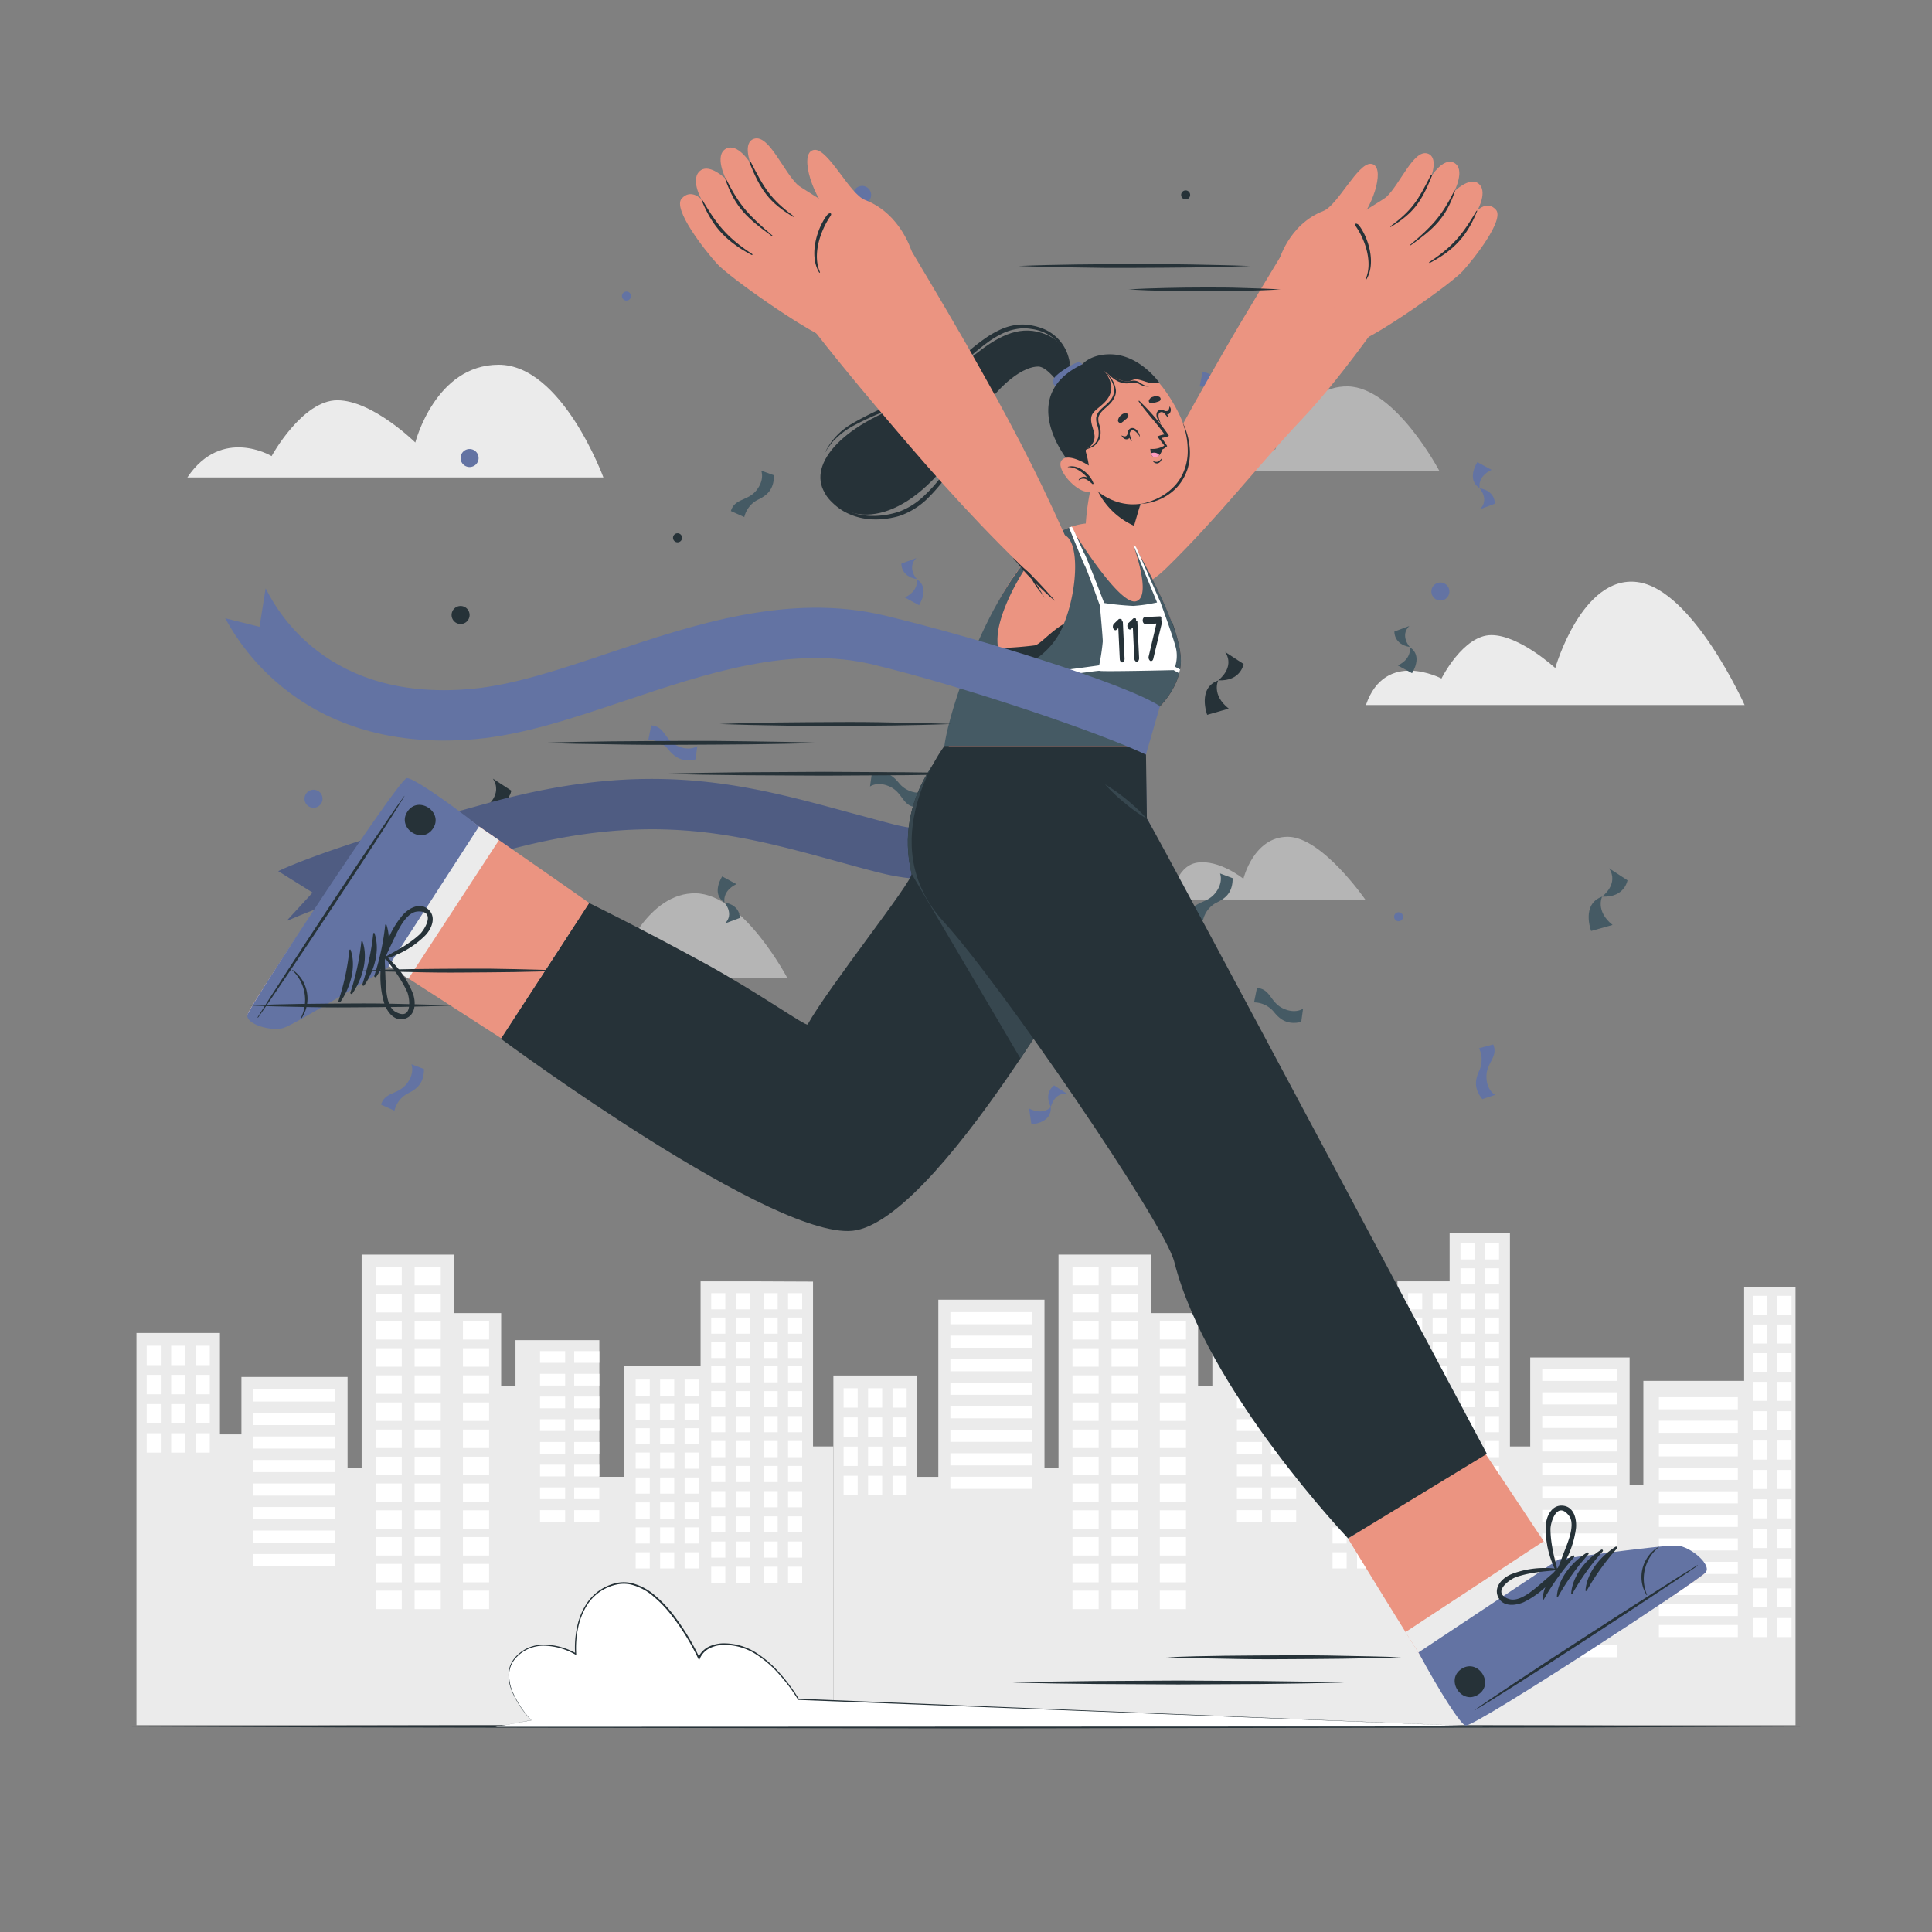 <svg xmlns="http://www.w3.org/2000/svg" viewBox="0 0 500 500"><rect x="0" y="0" width="500" height="500" fill="#808080" stroke="none"/><g id="freepik--background-complete--inject-61"><polygon points="464.68 333.14 464.68 446.47 215.68 446.47 215.68 355.98 237.28 355.98 237.28 382.21 242.84 382.21 242.84 336.36 270.31 336.36 270.31 379.88 273.94 379.88 273.94 324.69 297.81 324.69 297.81 339.83 310.06 339.83 310.06 358.69 313.76 358.69 313.76 346.83 335.47 346.83 335.47 382.2 341.81 382.2 341.81 353.45 361.66 353.45 361.66 331.61 375.16 331.61 375.16 319.17 390.77 319.17 390.77 374.34 396.02 374.34 396.02 351.31 421.74 351.31 421.74 384.27 425.3 384.27 425.3 357.37 451.38 357.37 451.38 333.14 464.68 333.14" style="fill:#ebebeb"></polygon><rect x="218.32" y="359.28" width="3.65" height="5.02" style="fill:#fff"></rect><rect x="224.66" y="359.28" width="3.65" height="5.02" style="fill:#fff"></rect><rect x="230.99" y="359.28" width="3.65" height="5.02" style="fill:#fff"></rect><rect x="218.32" y="366.82" width="3.65" height="5.02" style="fill:#fff"></rect><rect x="224.66" y="366.82" width="3.65" height="5.02" style="fill:#fff"></rect><rect x="230.99" y="366.82" width="3.65" height="5.02" style="fill:#fff"></rect><rect x="218.32" y="374.37" width="3.65" height="5.02" style="fill:#fff"></rect><rect x="224.66" y="374.37" width="3.65" height="5.02" style="fill:#fff"></rect><rect x="230.99" y="374.37" width="3.65" height="5.02" style="fill:#fff"></rect><rect x="218.32" y="381.92" width="3.65" height="5.02" style="fill:#fff"></rect><rect x="224.66" y="381.92" width="3.65" height="5.02" style="fill:#fff"></rect><rect x="230.99" y="381.92" width="3.65" height="5.02" style="fill:#fff"></rect><rect x="344.86" y="357.03" width="3.65" height="4.18" style="fill:#fff"></rect><rect x="351.2" y="357.03" width="3.65" height="4.18" style="fill:#fff"></rect><rect x="357.53" y="357.03" width="3.65" height="4.18" style="fill:#fff"></rect><rect x="344.86" y="363.33" width="3.65" height="4.18" style="fill:#fff"></rect><rect x="351.2" y="363.33" width="3.65" height="4.18" style="fill:#fff"></rect><rect x="357.53" y="363.33" width="3.65" height="4.18" style="fill:#fff"></rect><rect x="344.86" y="369.62" width="3.65" height="4.18" style="fill:#fff"></rect><rect x="351.2" y="369.62" width="3.65" height="4.18" style="fill:#fff"></rect><rect x="357.53" y="369.62" width="3.65" height="4.18" style="fill:#fff"></rect><rect x="344.86" y="375.92" width="3.65" height="4.18" style="fill:#fff"></rect><rect x="351.2" y="375.92" width="3.65" height="4.18" style="fill:#fff"></rect><rect x="357.53" y="375.92" width="3.65" height="4.18" style="fill:#fff"></rect><rect x="344.86" y="382.37" width="3.65" height="4.18" style="fill:#fff"></rect><rect x="351.2" y="382.37" width="3.65" height="4.18" style="fill:#fff"></rect><rect x="357.53" y="382.37" width="3.65" height="4.18" style="fill:#fff"></rect><rect x="344.86" y="388.82" width="3.65" height="4.18" style="fill:#fff"></rect><rect x="351.2" y="388.82" width="3.65" height="4.18" style="fill:#fff"></rect><rect x="357.53" y="388.82" width="3.65" height="4.18" style="fill:#fff"></rect><rect x="344.86" y="395.28" width="3.65" height="4.18" style="fill:#fff"></rect><rect x="351.2" y="395.28" width="3.65" height="4.18" style="fill:#fff"></rect><rect x="357.53" y="395.28" width="3.65" height="4.18" style="fill:#fff"></rect><rect x="344.86" y="401.73" width="3.65" height="4.18" style="fill:#fff"></rect><rect x="351.2" y="401.73" width="3.65" height="4.18" style="fill:#fff"></rect><rect x="357.53" y="401.73" width="3.65" height="4.18" style="fill:#fff"></rect><rect x="245.96" y="339.58" width="21.04" height="3.14" style="fill:#fff"></rect><rect x="245.96" y="345.66" width="21.04" height="3.14" style="fill:#fff"></rect><rect x="245.96" y="351.75" width="21.04" height="3.14" style="fill:#fff"></rect><rect x="245.96" y="357.84" width="21.04" height="3.14" style="fill:#fff"></rect><rect x="245.96" y="363.92" width="21.04" height="3.14" style="fill:#fff"></rect><rect x="245.96" y="370.01" width="21.04" height="3.14" style="fill:#fff"></rect><rect x="245.96" y="376.1" width="21.04" height="3.14" style="fill:#fff"></rect><rect x="245.96" y="382.18" width="21.04" height="3.14" style="fill:#fff"></rect><rect x="399.13" y="354.24" width="19.34" height="3.14" style="fill:#fff"></rect><rect x="399.13" y="360.33" width="19.34" height="3.14" style="fill:#fff"></rect><rect x="399.13" y="366.41" width="19.34" height="3.14" style="fill:#fff"></rect><rect x="399.13" y="372.5" width="19.34" height="3.14" style="fill:#fff"></rect><rect x="399.13" y="378.59" width="19.34" height="3.14" style="fill:#fff"></rect><rect x="399.13" y="384.67" width="19.34" height="3.14" style="fill:#fff"></rect><rect x="399.13" y="390.76" width="19.34" height="3.14" style="fill:#fff"></rect><rect x="399.13" y="396.85" width="19.34" height="3.14" style="fill:#fff"></rect><rect x="399.13" y="402.63" width="19.34" height="3.14" style="fill:#fff"></rect><rect x="399.13" y="408.41" width="19.34" height="3.14" style="fill:#fff"></rect><rect x="399.13" y="414.2" width="19.34" height="3.14" style="fill:#fff"></rect><rect x="399.13" y="419.98" width="19.34" height="3.14" style="fill:#fff"></rect><rect x="399.13" y="425.76" width="19.34" height="3.14" style="fill:#fff"></rect><rect x="429.32" y="361.59" width="20.43" height="3.14" style="fill:#fff"></rect><rect x="429.32" y="367.68" width="20.43" height="3.14" style="fill:#fff"></rect><rect x="429.32" y="373.77" width="20.43" height="3.14" style="fill:#fff"></rect><rect x="429.32" y="379.85" width="20.43" height="3.14" style="fill:#fff"></rect><rect x="429.32" y="385.94" width="20.43" height="3.14" style="fill:#fff"></rect><rect x="429.32" y="392.02" width="20.43" height="3.14" style="fill:#fff"></rect><rect x="429.32" y="398.11" width="20.43" height="3.14" style="fill:#fff"></rect><rect x="429.32" y="404.2" width="20.43" height="3.14" style="fill:#fff"></rect><rect x="429.32" y="409.65" width="20.43" height="3.14" style="fill:#fff"></rect><rect x="429.32" y="415.09" width="20.43" height="3.14" style="fill:#fff"></rect><rect x="429.32" y="420.54" width="20.43" height="3.14" style="fill:#fff"></rect><rect x="320.11" y="349.67" width="6.5" height="3.03" style="fill:#fff"></rect><rect x="320.11" y="355.55" width="6.5" height="3.03" style="fill:#fff"></rect><rect x="320.11" y="361.43" width="6.5" height="3.03" style="fill:#fff"></rect><rect x="320.11" y="367.3" width="6.5" height="3.03" style="fill:#fff"></rect><rect x="320.11" y="373.18" width="6.5" height="3.03" style="fill:#fff"></rect><rect x="320.11" y="379.06" width="6.5" height="3.03" style="fill:#fff"></rect><rect x="320.11" y="384.94" width="6.5" height="3.03" style="fill:#fff"></rect><rect x="320.11" y="390.82" width="6.5" height="3.03" style="fill:#fff"></rect><rect x="328.95" y="349.67" width="6.5" height="3.03" style="fill:#fff"></rect><rect x="328.95" y="355.55" width="6.5" height="3.03" style="fill:#fff"></rect><rect x="328.95" y="361.43" width="6.5" height="3.03" style="fill:#fff"></rect><rect x="328.95" y="367.3" width="6.5" height="3.03" style="fill:#fff"></rect><rect x="328.95" y="373.18" width="6.5" height="3.03" style="fill:#fff"></rect><rect x="328.95" y="379.06" width="6.5" height="3.03" style="fill:#fff"></rect><rect x="328.95" y="384.94" width="6.5" height="3.03" style="fill:#fff"></rect><rect x="328.95" y="390.82" width="6.5" height="3.03" style="fill:#fff"></rect><rect x="277.56" y="327.87" width="6.77" height="4.78" style="fill:#fff"></rect><rect x="287.66" y="327.87" width="6.77" height="4.78" style="fill:#fff"></rect><rect x="277.56" y="334.88" width="6.77" height="4.78" style="fill:#fff"></rect><rect x="287.66" y="334.88" width="6.77" height="4.78" style="fill:#fff"></rect><rect x="277.56" y="341.9" width="6.77" height="4.78" style="fill:#fff"></rect><rect x="287.66" y="341.9" width="6.77" height="4.78" style="fill:#fff"></rect><rect x="277.56" y="348.92" width="6.77" height="4.78" style="fill:#fff"></rect><rect x="287.66" y="348.92" width="6.77" height="4.78" style="fill:#fff"></rect><rect x="277.56" y="355.94" width="6.77" height="4.78" style="fill:#fff"></rect><rect x="287.66" y="355.94" width="6.77" height="4.78" style="fill:#fff"></rect><rect x="277.56" y="362.95" width="6.77" height="4.78" style="fill:#fff"></rect><rect x="287.66" y="362.95" width="6.77" height="4.78" style="fill:#fff"></rect><rect x="277.56" y="369.97" width="6.77" height="4.78" style="fill:#fff"></rect><rect x="287.66" y="369.97" width="6.77" height="4.78" style="fill:#fff"></rect><rect x="277.56" y="376.99" width="6.77" height="4.78" style="fill:#fff"></rect><rect x="287.66" y="376.99" width="6.77" height="4.78" style="fill:#fff"></rect><rect x="300.16" y="341.9" width="6.77" height="4.78" style="fill:#fff"></rect><rect x="300.16" y="348.92" width="6.77" height="4.78" style="fill:#fff"></rect><rect x="300.16" y="355.94" width="6.77" height="4.78" style="fill:#fff"></rect><rect x="300.16" y="362.95" width="6.77" height="4.78" style="fill:#fff"></rect><rect x="300.16" y="369.97" width="6.77" height="4.78" style="fill:#fff"></rect><rect x="300.16" y="376.99" width="6.77" height="4.78" style="fill:#fff"></rect><rect x="277.56" y="383.92" width="6.77" height="4.78" style="fill:#fff"></rect><rect x="287.66" y="383.92" width="6.77" height="4.78" style="fill:#fff"></rect><rect x="300.16" y="383.92" width="6.77" height="4.78" style="fill:#fff"></rect><rect x="277.56" y="390.86" width="6.77" height="4.78" style="fill:#fff"></rect><rect x="287.66" y="390.86" width="6.77" height="4.78" style="fill:#fff"></rect><rect x="300.16" y="390.86" width="6.77" height="4.78" style="fill:#fff"></rect><rect x="277.56" y="397.79" width="6.77" height="4.78" style="fill:#fff"></rect><rect x="287.66" y="397.79" width="6.77" height="4.78" style="fill:#fff"></rect><rect x="300.16" y="397.79" width="6.77" height="4.78" style="fill:#fff"></rect><rect x="277.56" y="404.73" width="6.77" height="4.78" style="fill:#fff"></rect><rect x="287.66" y="404.73" width="6.77" height="4.78" style="fill:#fff"></rect><rect x="300.16" y="404.73" width="6.77" height="4.78" style="fill:#fff"></rect><rect x="277.56" y="411.66" width="6.77" height="4.78" style="fill:#fff"></rect><rect x="287.66" y="411.66" width="6.77" height="4.78" style="fill:#fff"></rect><rect x="300.16" y="411.66" width="6.77" height="4.78" style="fill:#fff"></rect><rect x="364.42" y="334.68" width="3.65" height="4.18" style="fill:#fff"></rect><rect x="370.76" y="334.68" width="3.65" height="4.18" style="fill:#fff"></rect><rect x="364.42" y="340.98" width="3.65" height="4.18" style="fill:#fff"></rect><rect x="370.76" y="340.98" width="3.65" height="4.18" style="fill:#fff"></rect><rect x="364.42" y="347.28" width="3.65" height="4.18" style="fill:#fff"></rect><rect x="370.76" y="347.28" width="3.65" height="4.18" style="fill:#fff"></rect><rect x="364.42" y="353.57" width="3.65" height="4.18" style="fill:#fff"></rect><rect x="370.76" y="353.57" width="3.65" height="4.18" style="fill:#fff"></rect><rect x="364.42" y="360.02" width="3.65" height="4.18" style="fill:#fff"></rect><rect x="370.76" y="360.02" width="3.65" height="4.18" style="fill:#fff"></rect><rect x="364.42" y="366.48" width="3.65" height="4.18" style="fill:#fff"></rect><rect x="370.76" y="366.48" width="3.65" height="4.18" style="fill:#fff"></rect><rect x="364.42" y="372.93" width="3.65" height="4.18" style="fill:#fff"></rect><rect x="370.76" y="372.93" width="3.65" height="4.18" style="fill:#fff"></rect><rect x="364.42" y="379.38" width="3.65" height="4.18" style="fill:#fff"></rect><rect x="370.76" y="379.38" width="3.65" height="4.18" style="fill:#fff"></rect><rect x="364.42" y="385.9" width="3.65" height="4.18" style="fill:#fff"></rect><rect x="370.76" y="385.9" width="3.65" height="4.18" style="fill:#fff"></rect><rect x="364.42" y="392.42" width="3.65" height="4.18" style="fill:#fff"></rect><rect x="370.76" y="392.42" width="3.65" height="4.18" style="fill:#fff"></rect><rect x="364.42" y="398.94" width="3.65" height="4.18" style="fill:#fff"></rect><rect x="370.76" y="398.94" width="3.65" height="4.18" style="fill:#fff"></rect><rect x="364.42" y="405.46" width="3.65" height="4.18" style="fill:#fff"></rect><rect x="370.76" y="405.46" width="3.65" height="4.18" style="fill:#fff"></rect><rect x="453.67" y="335.36" width="3.65" height="4.93" style="fill:#fff"></rect><rect x="460" y="335.36" width="3.65" height="4.93" style="fill:#fff"></rect><rect x="453.67" y="342.78" width="3.65" height="4.93" style="fill:#fff"></rect><rect x="460" y="342.78" width="3.65" height="4.93" style="fill:#fff"></rect><rect x="453.67" y="350.2" width="3.65" height="4.93" style="fill:#fff"></rect><rect x="460" y="350.2" width="3.65" height="4.93" style="fill:#fff"></rect><rect x="453.67" y="357.62" width="3.65" height="4.93" style="fill:#fff"></rect><rect x="460" y="357.62" width="3.65" height="4.93" style="fill:#fff"></rect><rect x="453.67" y="365.22" width="3.65" height="4.93" style="fill:#fff"></rect><rect x="460" y="365.22" width="3.65" height="4.93" style="fill:#fff"></rect><rect x="453.67" y="372.82" width="3.65" height="4.93" style="fill:#fff"></rect><rect x="460" y="372.82" width="3.65" height="4.93" style="fill:#fff"></rect><rect x="453.67" y="380.42" width="3.65" height="4.93" style="fill:#fff"></rect><rect x="460" y="380.42" width="3.65" height="4.93" style="fill:#fff"></rect><rect x="453.67" y="388.02" width="3.65" height="4.93" style="fill:#fff"></rect><rect x="460" y="388.02" width="3.65" height="4.93" style="fill:#fff"></rect><rect x="453.67" y="395.7" width="3.65" height="4.93" style="fill:#fff"></rect><rect x="460" y="395.7" width="3.65" height="4.93" style="fill:#fff"></rect><rect x="453.67" y="403.38" width="3.65" height="4.93" style="fill:#fff"></rect><rect x="460" y="403.38" width="3.65" height="4.93" style="fill:#fff"></rect><rect x="453.67" y="411.07" width="3.65" height="4.93" style="fill:#fff"></rect><rect x="460" y="411.07" width="3.65" height="4.93" style="fill:#fff"></rect><rect x="453.67" y="418.75" width="3.65" height="4.93" style="fill:#fff"></rect><rect x="460" y="418.75" width="3.65" height="4.93" style="fill:#fff"></rect><rect x="377.97" y="334.68" width="3.65" height="4.18" style="fill:#fff"></rect><rect x="384.3" y="334.68" width="3.65" height="4.18" style="fill:#fff"></rect><rect x="377.97" y="328.23" width="3.65" height="4.18" style="fill:#fff"></rect><rect x="384.3" y="328.23" width="3.65" height="4.18" style="fill:#fff"></rect><rect x="377.97" y="321.77" width="3.65" height="4.18" style="fill:#fff"></rect><rect x="384.3" y="321.77" width="3.65" height="4.18" style="fill:#fff"></rect><rect x="377.97" y="340.98" width="3.65" height="4.18" style="fill:#fff"></rect><rect x="384.3" y="340.98" width="3.65" height="4.18" style="fill:#fff"></rect><rect x="377.97" y="347.28" width="3.65" height="4.18" style="fill:#fff"></rect><rect x="384.3" y="347.28" width="3.65" height="4.18" style="fill:#fff"></rect><rect x="377.97" y="353.57" width="3.65" height="4.18" style="fill:#fff"></rect><rect x="384.3" y="353.57" width="3.65" height="4.18" style="fill:#fff"></rect><rect x="377.97" y="360.02" width="3.65" height="4.18" style="fill:#fff"></rect><rect x="384.3" y="360.02" width="3.65" height="4.18" style="fill:#fff"></rect><rect x="377.97" y="366.48" width="3.65" height="4.18" style="fill:#fff"></rect><rect x="384.3" y="366.48" width="3.65" height="4.18" style="fill:#fff"></rect><rect x="377.97" y="372.93" width="3.65" height="4.18" style="fill:#fff"></rect><rect x="384.3" y="372.93" width="3.65" height="4.18" style="fill:#fff"></rect><rect x="377.97" y="379.38" width="3.65" height="4.18" style="fill:#fff"></rect><rect x="384.3" y="379.38" width="3.65" height="4.18" style="fill:#fff"></rect><rect x="377.97" y="385.9" width="3.65" height="4.18" style="fill:#fff"></rect><rect x="384.3" y="385.9" width="3.65" height="4.18" style="fill:#fff"></rect><rect x="377.97" y="392.42" width="3.65" height="4.18" style="fill:#fff"></rect><rect x="384.3" y="392.42" width="3.65" height="4.18" style="fill:#fff"></rect><rect x="377.97" y="398.94" width="3.65" height="4.18" style="fill:#fff"></rect><rect x="384.3" y="398.94" width="3.65" height="4.18" style="fill:#fff"></rect><rect x="377.97" y="405.46" width="3.65" height="4.18" style="fill:#fff"></rect><rect x="384.3" y="405.46" width="3.65" height="4.18" style="fill:#fff"></rect><polygon points="215.68 446.47 35.32 446.47 35.32 344.98 56.92 344.98 56.92 371.21 62.48 371.21 62.48 356.36 89.95 356.36 89.95 379.88 93.59 379.88 93.59 324.69 117.46 324.69 117.46 339.83 129.7 339.83 129.7 358.69 133.41 358.69 133.41 346.83 155.11 346.83 155.11 382.2 161.46 382.2 161.46 353.45 181.31 353.45 181.31 331.61 194.8 331.61 210.41 331.68 210.41 374.34 215.67 374.34 215.68 446.47" style="fill:#ebebeb"></polygon><rect x="37.97" y="348.28" width="3.65" height="5.02" style="fill:#fff"></rect><rect x="44.3" y="348.28" width="3.65" height="5.02" style="fill:#fff"></rect><rect x="50.64" y="348.28" width="3.65" height="5.02" style="fill:#fff"></rect><rect x="37.97" y="355.82" width="3.65" height="5.02" style="fill:#fff"></rect><rect x="44.3" y="355.82" width="3.65" height="5.02" style="fill:#fff"></rect><rect x="50.64" y="355.82" width="3.65" height="5.02" style="fill:#fff"></rect><rect x="37.97" y="363.37" width="3.65" height="5.02" style="fill:#fff"></rect><rect x="44.3" y="363.37" width="3.65" height="5.02" style="fill:#fff"></rect><rect x="50.64" y="363.37" width="3.65" height="5.02" style="fill:#fff"></rect><rect x="37.97" y="370.92" width="3.65" height="5.02" style="fill:#fff"></rect><rect x="44.3" y="370.92" width="3.65" height="5.02" style="fill:#fff"></rect><rect x="50.64" y="370.92" width="3.65" height="5.02" style="fill:#fff"></rect><rect x="164.51" y="357.03" width="3.65" height="4.18" style="fill:#fff"></rect><rect x="170.84" y="357.03" width="3.65" height="4.18" style="fill:#fff"></rect><rect x="177.18" y="357.03" width="3.65" height="4.18" style="fill:#fff"></rect><rect x="164.51" y="363.33" width="3.65" height="4.18" style="fill:#fff"></rect><rect x="170.84" y="363.33" width="3.65" height="4.18" style="fill:#fff"></rect><rect x="177.18" y="363.33" width="3.65" height="4.18" style="fill:#fff"></rect><rect x="164.51" y="369.62" width="3.65" height="4.18" style="fill:#fff"></rect><rect x="170.84" y="369.62" width="3.65" height="4.18" style="fill:#fff"></rect><rect x="177.18" y="369.62" width="3.65" height="4.18" style="fill:#fff"></rect><rect x="164.51" y="375.92" width="3.65" height="4.18" style="fill:#fff"></rect><rect x="170.84" y="375.92" width="3.65" height="4.18" style="fill:#fff"></rect><rect x="177.18" y="375.92" width="3.65" height="4.18" style="fill:#fff"></rect><rect x="164.51" y="382.37" width="3.65" height="4.18" style="fill:#fff"></rect><rect x="170.84" y="382.37" width="3.65" height="4.18" style="fill:#fff"></rect><rect x="177.18" y="382.37" width="3.65" height="4.18" style="fill:#fff"></rect><rect x="164.51" y="388.82" width="3.65" height="4.18" style="fill:#fff"></rect><rect x="170.84" y="388.82" width="3.65" height="4.18" style="fill:#fff"></rect><rect x="177.18" y="388.82" width="3.65" height="4.18" style="fill:#fff"></rect><rect x="164.51" y="395.28" width="3.65" height="4.18" style="fill:#fff"></rect><rect x="170.84" y="395.28" width="3.65" height="4.18" style="fill:#fff"></rect><rect x="177.18" y="395.28" width="3.65" height="4.18" style="fill:#fff"></rect><rect x="164.51" y="401.73" width="3.65" height="4.18" style="fill:#fff"></rect><rect x="170.84" y="401.73" width="3.65" height="4.18" style="fill:#fff"></rect><rect x="177.18" y="401.73" width="3.65" height="4.18" style="fill:#fff"></rect><rect x="65.6" y="359.58" width="21.04" height="3.14" style="fill:#fff"></rect><rect x="65.6" y="365.66" width="21.04" height="3.14" style="fill:#fff"></rect><rect x="65.6" y="371.75" width="21.04" height="3.14" style="fill:#fff"></rect><rect x="65.6" y="377.84" width="21.04" height="3.14" style="fill:#fff"></rect><rect x="65.6" y="383.92" width="21.04" height="3.14" style="fill:#fff"></rect><rect x="65.6" y="390.01" width="21.04" height="3.14" style="fill:#fff"></rect><rect x="65.6" y="396.1" width="21.04" height="3.14" style="fill:#fff"></rect><rect x="65.6" y="402.18" width="21.04" height="3.14" style="fill:#fff"></rect><rect x="139.76" y="349.67" width="6.5" height="3.03" style="fill:#fff"></rect><rect x="139.76" y="355.55" width="6.5" height="3.03" style="fill:#fff"></rect><rect x="139.76" y="361.43" width="6.5" height="3.03" style="fill:#fff"></rect><rect x="139.76" y="367.3" width="6.5" height="3.03" style="fill:#fff"></rect><rect x="139.76" y="373.18" width="6.5" height="3.03" style="fill:#fff"></rect><rect x="139.76" y="379.06" width="6.5" height="3.03" style="fill:#fff"></rect><rect x="139.76" y="384.94" width="6.5" height="3.03" style="fill:#fff"></rect><rect x="139.76" y="390.82" width="6.5" height="3.03" style="fill:#fff"></rect><rect x="148.6" y="349.67" width="6.5" height="3.03" style="fill:#fff"></rect><rect x="148.6" y="355.55" width="6.5" height="3.03" style="fill:#fff"></rect><rect x="148.6" y="361.43" width="6.5" height="3.03" style="fill:#fff"></rect><rect x="148.6" y="367.3" width="6.5" height="3.03" style="fill:#fff"></rect><rect x="148.6" y="373.18" width="6.5" height="3.03" style="fill:#fff"></rect><rect x="148.6" y="379.06" width="6.5" height="3.03" style="fill:#fff"></rect><rect x="148.6" y="384.94" width="6.5" height="3.03" style="fill:#fff"></rect><rect x="148.6" y="390.82" width="6.5" height="3.03" style="fill:#fff"></rect><rect x="97.21" y="327.87" width="6.77" height="4.78" style="fill:#fff"></rect><rect x="107.3" y="327.87" width="6.77" height="4.78" style="fill:#fff"></rect><rect x="97.21" y="334.88" width="6.77" height="4.78" style="fill:#fff"></rect><rect x="107.3" y="334.88" width="6.77" height="4.78" style="fill:#fff"></rect><rect x="97.21" y="341.9" width="6.77" height="4.78" style="fill:#fff"></rect><rect x="107.3" y="341.9" width="6.77" height="4.78" style="fill:#fff"></rect><rect x="97.21" y="348.92" width="6.77" height="4.78" style="fill:#fff"></rect><rect x="107.3" y="348.92" width="6.77" height="4.78" style="fill:#fff"></rect><rect x="97.21" y="355.94" width="6.77" height="4.78" style="fill:#fff"></rect><rect x="107.3" y="355.94" width="6.77" height="4.78" style="fill:#fff"></rect><rect x="97.21" y="362.95" width="6.77" height="4.78" style="fill:#fff"></rect><rect x="107.3" y="362.95" width="6.77" height="4.78" style="fill:#fff"></rect><rect x="97.21" y="369.97" width="6.77" height="4.78" style="fill:#fff"></rect><rect x="107.3" y="369.97" width="6.77" height="4.78" style="fill:#fff"></rect><rect x="97.21" y="376.99" width="6.77" height="4.78" style="fill:#fff"></rect><rect x="107.3" y="376.99" width="6.77" height="4.78" style="fill:#fff"></rect><rect x="119.81" y="341.9" width="6.77" height="4.78" style="fill:#fff"></rect><rect x="119.81" y="348.92" width="6.77" height="4.78" style="fill:#fff"></rect><rect x="119.81" y="355.94" width="6.77" height="4.78" style="fill:#fff"></rect><rect x="119.81" y="362.95" width="6.77" height="4.78" style="fill:#fff"></rect><rect x="119.81" y="369.97" width="6.77" height="4.78" style="fill:#fff"></rect><rect x="119.81" y="376.99" width="6.77" height="4.78" style="fill:#fff"></rect><rect x="97.21" y="383.92" width="6.77" height="4.78" style="fill:#fff"></rect><rect x="107.3" y="383.92" width="6.77" height="4.78" style="fill:#fff"></rect><rect x="119.81" y="383.92" width="6.77" height="4.78" style="fill:#fff"></rect><rect x="97.21" y="390.86" width="6.77" height="4.78" style="fill:#fff"></rect><rect x="107.3" y="390.86" width="6.77" height="4.78" style="fill:#fff"></rect><rect x="119.81" y="390.86" width="6.77" height="4.78" style="fill:#fff"></rect><rect x="97.21" y="397.79" width="6.77" height="4.78" style="fill:#fff"></rect><rect x="107.3" y="397.79" width="6.77" height="4.78" style="fill:#fff"></rect><rect x="119.81" y="397.79" width="6.77" height="4.78" style="fill:#fff"></rect><rect x="97.21" y="404.73" width="6.77" height="4.78" style="fill:#fff"></rect><rect x="107.3" y="404.73" width="6.77" height="4.78" style="fill:#fff"></rect><rect x="119.81" y="404.73" width="6.77" height="4.78" style="fill:#fff"></rect><rect x="97.21" y="411.66" width="6.77" height="4.78" style="fill:#fff"></rect><rect x="107.3" y="411.66" width="6.77" height="4.78" style="fill:#fff"></rect><rect x="119.81" y="411.66" width="6.77" height="4.78" style="fill:#fff"></rect><rect x="184.06" y="334.68" width="3.65" height="4.18" style="fill:#fff"></rect><rect x="190.4" y="334.68" width="3.65" height="4.18" style="fill:#fff"></rect><rect x="184.06" y="340.98" width="3.65" height="4.18" style="fill:#fff"></rect><rect x="190.4" y="340.98" width="3.65" height="4.18" style="fill:#fff"></rect><rect x="184.06" y="347.28" width="3.65" height="4.18" style="fill:#fff"></rect><rect x="190.4" y="347.28" width="3.65" height="4.18" style="fill:#fff"></rect><rect x="184.06" y="353.57" width="3.65" height="4.18" style="fill:#fff"></rect><rect x="190.4" y="353.57" width="3.65" height="4.18" style="fill:#fff"></rect><rect x="184.06" y="360.02" width="3.65" height="4.18" style="fill:#fff"></rect><rect x="190.4" y="360.02" width="3.65" height="4.18" style="fill:#fff"></rect><rect x="184.06" y="366.48" width="3.65" height="4.18" style="fill:#fff"></rect><rect x="190.4" y="366.48" width="3.65" height="4.18" style="fill:#fff"></rect><rect x="184.06" y="372.93" width="3.65" height="4.18" style="fill:#fff"></rect><rect x="190.4" y="372.93" width="3.65" height="4.18" style="fill:#fff"></rect><rect x="184.06" y="379.38" width="3.65" height="4.18" style="fill:#fff"></rect><rect x="190.4" y="379.38" width="3.65" height="4.18" style="fill:#fff"></rect><rect x="184.06" y="385.9" width="3.65" height="4.18" style="fill:#fff"></rect><rect x="190.4" y="385.9" width="3.65" height="4.18" style="fill:#fff"></rect><rect x="184.06" y="392.42" width="3.65" height="4.18" style="fill:#fff"></rect><rect x="190.4" y="392.42" width="3.65" height="4.18" style="fill:#fff"></rect><rect x="184.06" y="398.94" width="3.65" height="4.18" style="fill:#fff"></rect><rect x="190.4" y="398.94" width="3.65" height="4.18" style="fill:#fff"></rect><rect x="184.06" y="405.46" width="3.65" height="4.18" style="fill:#fff"></rect><rect x="190.4" y="405.46" width="3.65" height="4.18" style="fill:#fff"></rect><rect x="197.61" y="334.68" width="3.65" height="4.18" style="fill:#fff"></rect><rect x="203.95" y="334.68" width="3.65" height="4.18" style="fill:#fff"></rect><rect x="197.61" y="340.98" width="3.65" height="4.18" style="fill:#fff"></rect><rect x="203.95" y="340.98" width="3.65" height="4.18" style="fill:#fff"></rect><rect x="197.61" y="347.28" width="3.65" height="4.18" style="fill:#fff"></rect><rect x="203.95" y="347.28" width="3.65" height="4.18" style="fill:#fff"></rect><rect x="197.61" y="353.57" width="3.65" height="4.18" style="fill:#fff"></rect><rect x="203.95" y="353.57" width="3.65" height="4.18" style="fill:#fff"></rect><rect x="197.61" y="360.02" width="3.65" height="4.18" style="fill:#fff"></rect><rect x="203.95" y="360.02" width="3.65" height="4.18" style="fill:#fff"></rect><rect x="197.61" y="366.48" width="3.65" height="4.18" style="fill:#fff"></rect><rect x="203.95" y="366.48" width="3.65" height="4.18" style="fill:#fff"></rect><rect x="197.61" y="372.93" width="3.65" height="4.18" style="fill:#fff"></rect><rect x="203.95" y="372.93" width="3.65" height="4.18" style="fill:#fff"></rect><rect x="197.61" y="379.38" width="3.65" height="4.18" style="fill:#fff"></rect><rect x="203.95" y="379.38" width="3.65" height="4.18" style="fill:#fff"></rect><rect x="197.61" y="385.9" width="3.65" height="4.18" style="fill:#fff"></rect><rect x="203.95" y="385.9" width="3.65" height="4.18" style="fill:#fff"></rect><rect x="197.61" y="392.42" width="3.65" height="4.18" style="fill:#fff"></rect><rect x="203.95" y="392.42" width="3.65" height="4.18" style="fill:#fff"></rect><rect x="197.61" y="398.94" width="3.65" height="4.18" style="fill:#fff"></rect><rect x="203.95" y="398.94" width="3.65" height="4.18" style="fill:#fff"></rect><rect x="197.61" y="405.46" width="3.65" height="4.18" style="fill:#fff"></rect><rect x="203.95" y="405.46" width="3.65" height="4.18" style="fill:#fff"></rect><path d="M48.49,123.56H156.16S145.49,94.4,129.06,94.4s-21.58,20.12-21.58,20.12-11.09-10.93-20.19-10.93-17,14.45-17,14.45S57.4,110.27,48.49,123.56Z" style="fill:#ebebeb"></path><path d="M303.05,232.86h50.32s-11.25-16.3-20.1-16.3-11.48,10.87-11.48,10.87-6.25-5.07-12-4.17S303.05,232.86,303.05,232.86Z" style="fill:#ebebeb;opacity:0.5"></path><path d="M353.5,182.46h98s-13.42-30-27.78-31.83-21.22,22.26-21.22,22.26-9.26-8.53-16.55-8.53-12.9,11.24-12.9,11.24S358.49,167.9,353.5,182.46Z" style="fill:#ebebeb"></path><path d="M306.36,122h66.21s-11.37-21.71-23.71-22S330,116.4,330,116.4,310.84,101,306.36,122Z" style="fill:#ebebeb;opacity:0.5"></path><path d="M137.6,253.19h66.21s-11.38-21.71-23.72-22-18.82,16.43-18.82,16.43S142.08,232.19,137.6,253.19Z" style="fill:#ebebeb;opacity:0.5"></path></g><g id="freepik--Confetti--inject-61"><path d="M123.84,118.23a2.33,2.33,0,1,1-2.62-2A2.34,2.34,0,0,1,123.84,118.23Z" style="fill:#6373A3"></path><path d="M121.51,158.85a2.33,2.33,0,1,1-2.62-2A2.33,2.33,0,0,1,121.51,158.85Z" style="fill:#263238"></path><path d="M204.25,208.31a1.16,1.16,0,0,1-2.31.3,1.16,1.16,0,0,1,2.31-.3Z" style="fill:#6373A3"></path><path d="M163.29,76.46a1.17,1.17,0,1,1-1.31-1A1.17,1.17,0,0,1,163.29,76.46Z" style="fill:#6373A3"></path><path d="M308,50.29a1.16,1.16,0,0,1-2.31.3,1.16,1.16,0,0,1,2.31-.3Z" style="fill:#263238"></path><path d="M176.49,138.92a1.17,1.17,0,1,1-2.31.31,1.17,1.17,0,0,1,2.31-.31Z" style="fill:#263238"></path><path d="M283.77,243.63a1.16,1.16,0,1,1-2.31.3,1.16,1.16,0,0,1,2.31-.3Z" style="fill:#455a64"></path><path d="M118.55,250.36a1.16,1.16,0,1,1-1.3-1A1.15,1.15,0,0,1,118.55,250.36Z" style="fill:#6373A3"></path><path d="M83.45,206.41a2.33,2.33,0,1,1-2.62-2A2.32,2.32,0,0,1,83.45,206.41Z" style="fill:#6373A3"></path><path d="M225.43,50.13a2.33,2.33,0,1,1-2.62-2A2.33,2.33,0,0,1,225.43,50.13Z" style="fill:#6373A3"></path><path d="M383.64,284.46l3.3-1.11s-2.25-1.16-2.25-4.77,3.09-5,1.76-8.29l-3.68,1a6.81,6.81,0,0,1,.17,5.53C382,278.88,381.08,281.35,383.64,284.46Z" style="fill:#6373A3"></path><path d="M109.72,276.65l-3.26-1.23s1,2.32-1.26,5.12-5.57,2-6.59,5.34l3.47,1.55a6.82,6.82,0,0,1,3.36-4.4C107.51,282,109.74,280.67,109.72,276.65Z" style="fill:#6373A3"></path><path d="M200.3,123,197,121.8s1,2.32-1.26,5.12-5.57,2-6.59,5.33l3.47,1.56a6.79,6.79,0,0,1,3.36-4.4C198.09,128.4,200.32,127.05,200.3,123Z" style="fill:#455a64"></path><path d="M319,227.27l-3.26-1.22s1,2.32-1.26,5.12-5.57,2-6.59,5.33l3.47,1.56a6.79,6.79,0,0,1,3.36-4.4C316.81,232.65,319.05,231.3,319,227.27Z" style="fill:#455a64"></path><path d="M180,196.52l.47-3.44s-2,1.5-5.27-.1-3.14-5-6.66-5.25l-.75,3.73a6.82,6.82,0,0,1,5,2.3C174.3,195.56,176.12,197.44,180,196.52Z" style="fill:#6373A3"></path><path d="M336.76,264.48l.47-3.45s-2,1.5-5.27-.1-3.14-5-6.66-5.25l-.75,3.73a6.81,6.81,0,0,1,5,2.31C331,263.51,332.84,265.39,336.76,264.48Z" style="fill:#455a64"></path><path d="M322.68,105.09l.47-3.44s-2,1.5-5.27-.1-3.14-5-6.66-5.25l-.75,3.73a6.82,6.82,0,0,1,5,2.3C316.94,104.12,318.76,106,322.68,105.09Z" style="fill:#6373A3"></path><path d="M386,121.6l-3.66-2s-3,4.47.6,6.73C382.93,126.34,382.19,123.43,386,121.6Z" style="fill:#6373A3"></path><path d="M383,131.79l3.86-1.43s.23-3.31-3.95-4C382.93,126.34,385.55,129.34,383,131.79Z" style="fill:#6373A3"></path><path d="M190.58,228.82l-3.67-2s-3,4.48.6,6.73C187.51,233.56,186.78,230.66,190.58,228.82Z" style="fill:#455a64"></path><path d="M187.61,239l3.85-1.44s.23-3.3-4-4C187.51,233.56,190.13,236.56,187.61,239Z" style="fill:#455a64"></path><path d="M333.63,96.7a2.33,2.33,0,1,1,2.61,2A2.33,2.33,0,0,1,333.63,96.7Z" style="fill:#263238"></path><path d="M370.46,153.39a2.33,2.33,0,1,1,2.62,2A2.33,2.33,0,0,1,370.46,153.39Z" style="fill:#6373A3"></path><path d="M360.8,237.41a1.16,1.16,0,1,1,1.3,1A1.16,1.16,0,0,1,360.8,237.41Z" style="fill:#6373A3"></path><path d="M225.64,200.1l-.48,3.45s2-1.5,5.27.1,3.15,5,6.67,5.25l.74-3.73a6.82,6.82,0,0,1-5-2.3C231.37,201.07,229.56,199.19,225.64,200.1Z" style="fill:#455a64"></path><path d="M417.33,239.37l-5.55,1.57s-2.65-6.94,2.86-8.9C414.64,232,412.76,235.74,417.33,239.37Z" style="fill:#455a64"></path><path d="M416.42,224.71l4.77,3.11s-.7,4.53-6.55,4.22C414.64,232,419.08,228.79,416.42,224.71Z" style="fill:#455a64"></path><path d="M318,183.39,312.42,185s-2.64-6.94,2.86-8.9C315.28,176.06,313.41,179.76,318,183.39Z" style="fill:#263238"></path><path d="M317.07,168.73l4.77,3.11s-.7,4.53-6.56,4.22C315.28,176.06,319.73,172.81,317.07,168.73Z" style="fill:#263238"></path><path d="M128.47,216.17l-5.56,1.57s-2.64-6.94,2.86-8.9C125.77,208.84,123.89,212.54,128.47,216.17Z" style="fill:#263238"></path><path d="M127.56,201.51l4.77,3.11s-.71,4.53-6.56,4.22C125.77,208.84,130.22,205.59,127.56,201.51Z" style="fill:#263238"></path><path d="M361.76,172.22l3.67,2s3-4.48-.6-6.73C364.83,167.48,365.56,170.38,361.76,172.22Z" style="fill:#455a64"></path><path d="M364.73,162l-3.86,1.44s-.22,3.3,4,4C364.83,167.48,362.21,164.48,364.73,162Z" style="fill:#455a64"></path><path d="M234.17,154.62l3.67,2s3-4.47-.6-6.73C237.24,149.88,238,152.79,234.17,154.62Z" style="fill:#6373A3"></path><path d="M237.14,144.43l-3.86,1.43s-.22,3.31,4,4C237.24,149.88,234.62,146.89,237.14,144.43Z" style="fill:#6373A3"></path><path d="M266.32,286.87l.61,4.12s5.36-.31,5-4.52C272,286.47,270.07,288.8,266.32,286.87Z" style="fill:#6373A3"></path><path d="M276.25,283.12l-3.46-2.22s-2.78,1.8-.84,5.57C272,286.47,272.77,282.58,276.25,283.12Z" style="fill:#6373A3"></path></g><g id="freepik--Floor--inject-61"><polygon points="33.36 446.81 87.52 446.57 141.68 446.48 250 446.31 358.32 446.48 412.48 446.57 466.64 446.81 412.48 447.06 358.32 447.14 250 447.31 141.68 447.14 87.52 447.05 33.36 446.81" style="fill:#263238"></polygon></g><g id="freepik--Character--inject-61"><path d="M297.69,213.42c-14.84,9.52-40.32,15.8-60.21,14.05A56.2,56.2,0,0,1,228.2,226c-4.09-1-8.07-2.13-11.91-3.18-25.56-7-47.62-13-85.66-2.63-45.43,12.38-55.56,18-56.44,18.12L80.9,231,72,225.45c.21,0,10.49-5.67,55.17-17.85,41.46-11.29,66.25-4.52,92.5,2.64,3.8,1,7.72,2.11,11.7,3.13a46.15,46.15,0,0,0,4.68.92c18.92,2.72,46.32-4,57.63-13a10.53,10.53,0,0,0,2.88-3.37l.19,14C297,212.13,297.26,212.66,297.69,213.42Z" style="fill:#6373A3"></path><path d="M297.69,213.42c-14.84,9.52-40.32,15.8-60.21,14.05A56.2,56.2,0,0,1,228.2,226c-4.09-1-8.07-2.13-11.91-3.18-25.56-7-47.62-13-85.66-2.63-45.43,12.38-55.56,18-56.44,18.12L80.9,231,72,225.45c.21,0,10.49-5.67,55.17-17.85,41.46-11.29,66.25-4.52,92.5,2.64,3.8,1,7.72,2.11,11.7,3.13a46.15,46.15,0,0,0,4.68.92c18.92,2.72,46.32-4,57.63-13a10.53,10.53,0,0,0,2.88-3.37l.19,14C297,212.13,297.26,212.66,297.69,213.42Z" style="opacity:0.2"></path><path d="M294.72,193.06s.23,33.62-6.35,40.88c0,0-43.41,79.91-66.8,84.45-19.81,3.85-91.94-49.56-91.94-49.56l22.81-35.14s12.61,6.14,29.81,15.53c14.2,7.76,26.4,16.55,26.77,15.9,5.38-9.68,27.32-37.19,26.89-39-4.75-20.13,9.61-33,9.61-33Z" style="fill:#263238"></path><path d="M288.36,233.94s-10.66,19.64-24.27,40L235.9,226.09v0c-4.73-20.12,9.63-33,9.63-33h49.2S294.94,226.68,288.36,233.94Z" style="fill:#37474f"></path><path d="M64.19,262.3c.65-2.43,38.48-59.19,41.3-60.43,1.06-.49,47,31.82,47,31.82l-22.79,35-29.26-18.86S76.86,264.7,73.62,265.74,63.53,264.72,64.19,262.3Z" style="fill:#eb9481"></path><path d="M64.2,262.3c.65-2.43,38.47-59.19,41.28-60.43.51-.24,15,9.62,23.65,15.56L105.7,253.28l-5.31-3.41s-23.53,14.82-26.77,15.87S63.53,264.71,64.2,262.3Z" style="fill:#ebebeb"></path><path d="M64.06,262.56c.66-2.41,38.35-59.9,41.14-61.15,1.06-.48,9.65,5.28,18.77,12.47L100.3,250.46S76.67,264.94,73.46,266,63.41,265,64.06,262.56Z" style="fill:#6373A3"></path><path d="M66.86,263.26c6.55-9.32,32.05-47.53,37.81-57.24,0-.08,0-.12-.06,0-6.68,9.09-31.88,47.51-37.9,57.17C66.58,263.36,66.73,263.45,66.86,263.26Z" style="fill:#263238"></path><path d="M77.91,263.7a9.11,9.11,0,0,0,1.46-7.21A8.84,8.84,0,0,0,75.72,251s-.12.06-.07.11a10.55,10.55,0,0,1,2.14,12.5C77.75,263.7,77.86,263.78,77.91,263.7Z" style="fill:#263238"></path><path d="M97.37,252.79c2.58-3.75,4.17-9,2.64-13.46-.06-.17-.3-.09-.32.06a63,63,0,0,1-2.83,13.16A.29.29,0,0,0,97.37,252.79Z" style="fill:#263238"></path><path d="M94.28,255c2.58-3.75,4.17-9,2.64-13.47-.06-.17-.3-.08-.32.07a63.16,63.16,0,0,1-2.83,13.16A.29.29,0,0,0,94.28,255Z" style="fill:#263238"></path><path d="M91.19,257.13c2.58-3.76,4.17-9,2.64-13.47-.06-.17-.3-.08-.32.07a63.07,63.07,0,0,1-2.83,13.15A.29.29,0,0,0,91.19,257.13Z" style="fill:#263238"></path><path d="M88.1,259.3c2.58-3.76,4.17-9.05,2.64-13.47-.06-.17-.3-.08-.32.07a63.07,63.07,0,0,1-2.83,13.15A.29.29,0,0,0,88.1,259.3Z" style="fill:#263238"></path><path d="M112.06,214.42c2.82-4.26-3.8-8.65-6.62-4.38S109.24,218.69,112.06,214.42Z" style="fill:#263238"></path><path d="M104.76,263.64c2.88-.87,2.93-4.33,2.07-6.6a24,24,0,0,0-5.46-8.2c-.32-.34-.66-.65-1-1a5.63,5.63,0,0,1-.45-.38s0,0,0,0l-.13-.08-.37-.3a.12.12,0,0,0-.18.06.6.6,0,0,0-.62.14.42.42,0,0,0-.14.33c0,1.09,0,2.21,0,3.33a5.56,5.56,0,0,0,0,.58,24.34,24.34,0,0,0,.94,8.08C100.16,261.86,102.05,264.44,104.76,263.64Zm-5-10c0-.94-.06-1.88-.09-2.81s-.06-1.58-.1-2.37c0-.11,0-.23,0-.33s0-.21,0-.3l.18.22s0,0,0,0c.38.51.75,1,1.14,1.49a45.53,45.53,0,0,1,2.87,4.14,26,26,0,0,1,1.64,3.08c.7,1.66,1.38,7.5-3,5.12C100,260.59,99.9,255.92,99.81,253.62Z" style="fill:#263238"></path><path d="M99.1,248.09a.12.12,0,0,0,.15.12,1.79,1.79,0,0,0,.35-.1.2.2,0,0,0,.14,0s0,0,0,0a2.39,2.39,0,0,0,.61-.17,15,15,0,0,0,2.15-.79,23.75,23.75,0,0,0,7.5-5c1.72-1.73,3.06-4.91.78-6.86a2.48,2.48,0,0,0-.26-.19c-2.11-1.53-4.74,0-6.27,1.68a23.25,23.25,0,0,0-3.69,6c-.67,1.51-1.3,3-2,4.51l0,0A.55.55,0,0,0,99.1,248.09Zm3.12-5.65c1-2.08,3-6.3,5.76-6.53a3.7,3.7,0,0,1,1.87.23c2.12,1-.13,4.63-1.22,5.66a26.2,26.2,0,0,1-2.74,2.18c-.72.51-1.45,1-2.22,1.41-1.23.74-2.49,1.41-3.74,2.12h0c-.08,0-.15.1-.23.13a.82.82,0,0,0,.11-.23c.12-.2.22-.38.32-.59C100.84,245.38,101.5,243.9,102.22,242.44Z" style="fill:#263238"></path><path d="M441.23,407.09c-1.57,2-58.89,38.93-62,39-1.17,0-30.37-47.91-30.37-47.91l34.88-23,19.3,29s27.5-4.21,30.88-3.88S442.8,405.13,441.23,407.09Z" style="fill:#eb9481"></path><path d="M441.22,407.09c-1.56,2-58.89,38.93-62,39-.56,0-9.91-14.81-15.48-23.71l35.79-23.53,3.5,5.25s27.49-4.21,30.88-3.88S442.8,405.14,441.22,407.09Z" style="fill:#ebebeb"></path><path d="M441.45,406.9c-1.56,2-59.05,39.64-62.11,39.67-1.17,0-6.74-8.69-12.24-18.92l36.29-24.1s27.45-3.87,30.81-3.54S443,404.94,441.45,406.9Z" style="fill:#6373A3"></path><path d="M439.16,405.14c-9.72,5.94-48.34,30.81-57.5,37.41-.07.06,0,.11,0,.06,9.76-5.67,48.19-30.85,57.56-37.31C439.46,405.16,439.37,405,439.16,405.14Z" style="fill:#263238"></path><path d="M429.21,400.33a9.16,9.16,0,0,0-4.22,6,8.84,8.84,0,0,0,1.16,6.48c0,.06.14,0,.11-.07a10.57,10.57,0,0,1,3-12.32C429.36,400.39,429.28,400.28,429.21,400.33Z" style="fill:#263238"></path><path d="M407,402.57c-3.86,2.42-7.43,6.63-7.79,11.3,0,.18.24.2.32.06A62.84,62.84,0,0,1,407.38,403,.29.29,0,0,0,407,402.57Z" style="fill:#263238"></path><path d="M410.71,401.81c-3.87,2.42-7.43,6.64-7.79,11.3,0,.18.24.2.32.07a62.92,62.92,0,0,1,7.84-10.94A.29.29,0,0,0,410.71,401.81Z" style="fill:#263238"></path><path d="M414.41,401.06c-3.87,2.42-7.43,6.63-7.79,11.3,0,.18.24.2.32.06a62.84,62.84,0,0,1,7.84-10.93A.29.29,0,0,0,414.41,401.06Z" style="fill:#263238"></path><path d="M418.11,400.3c-3.87,2.42-7.43,6.64-7.79,11.3,0,.18.24.2.32.07a62.92,62.92,0,0,1,7.84-10.94A.29.29,0,0,0,418.11,400.3Z" style="fill:#263238"></path><path d="M378.24,431.9c-4.29,2.78,0,9.45,4.32,6.66S382.53,429.11,378.24,431.9Z" style="fill:#263238"></path><path d="M404.56,389.68c-3-.36-4.41,2.8-4.53,5.23a24.15,24.15,0,0,0,1.73,9.69c.16.44.35.86.54,1.27.1.17.18.35.26.52,0,0,0,0,0,0l.09.13.22.42a.12.12,0,0,0,.19,0,.59.59,0,0,0,.63.12.43.43,0,0,0,.26-.24c.41-1,.87-2,1.32-3.06.09-.17.16-.34.24-.52a24.44,24.44,0,0,0,2.36-7.79C408.07,393.15,407.37,390,404.56,389.68Zm.55,11.16c-.34.88-.7,1.75-1,2.61s-.58,1.48-.86,2.22c0,.1-.08.22-.11.31l-.1.28c0-.09-.05-.18-.07-.27s0,0,0,0c-.15-.61-.28-1.21-.44-1.82a43.18,43.18,0,0,1-1-4.94,26.91,26.91,0,0,1-.27-3.48c0-1.8,1.72-7.42,4.78-3.5C407.69,394.37,405.94,398.7,405.11,400.84Z" style="fill:#263238"></path><path d="M403.55,406.19a.12.12,0,0,0-.09-.17,1.59,1.59,0,0,0-.36,0,.16.16,0,0,0-.14,0s0,0,0,0a2.7,2.7,0,0,0-.62-.08,14.67,14.67,0,0,0-2.29-.14,23.65,23.65,0,0,0-8.86,1.57c-2.26.9-4.76,3.28-3.45,6a2.54,2.54,0,0,0,.16.28c1.33,2.24,4.36,1.87,6.42,1a23.12,23.12,0,0,0,5.8-4.07c1.22-1.11,2.4-2.27,3.61-3.35l0,0A.55.55,0,0,0,403.55,406.19Zm-5.11,3.94c-1.77,1.5-5.29,4.57-7.89,3.69a3.59,3.59,0,0,1-1.62-.95c-1.56-1.75,2-4.2,3.37-4.71a26.3,26.3,0,0,1,3.38-.9c.86-.18,1.73-.31,2.6-.42,1.43-.18,2.85-.29,4.28-.45h0l.27,0a1.63,1.63,0,0,0-.2.17c-.19.14-.35.27-.53.42C400.87,408,399.68,409.08,398.44,410.13Z" style="fill:#263238"></path><path d="M384.8,376.26l-35.91,21.87s-36.61-38.43-45-71.61c-2.53-10-45.27-72.3-59.61-87.91-18.87-20.55.15-45.58.15-45.58l52.12,0,.26,18.81C300.91,218.49,384.8,376.26,384.8,376.26Z" style="fill:#263238"></path><path d="M286,203a44,44,0,0,1,5.74,4.07,44.86,44.86,0,0,1,5.1,4.85,43.17,43.17,0,0,1-5.74-4.08A44.76,44.76,0,0,1,286,203Z" style="fill:#37474f"></path><path d="M277.14,96.33c-.64-4-1.49-8.21-7.47-10.15-12.83-4.15-22,13.34-36.81,18.94-17.84,6.78-25,17.55-17.74,24.47,8.11,7.75,23.17,3.43,35.63-18,7.8-13.39,14.75-16.77,17.95-16.72,2.31,0,5.55,4.68,5.55,4.68Z" style="fill:#263238"></path><path d="M255.23,104.34c-1.39,2-2.54,4.21-3.76,6.34s-2.4,4.28-3.66,6.37-2.59,4.15-4.06,6.09a36.6,36.6,0,0,1-4.84,5.4,18.7,18.7,0,0,1-6.06,3.81,21.14,21.14,0,0,1-7.17,1.16,16.15,16.15,0,0,1-7.1-1.72,14.52,14.52,0,0,1-3.09-2.07,14.84,14.84,0,0,1-1.31-1.32,6.5,6.5,0,0,1-1.06-1.54,9.28,9.28,0,0,0,2.17,3.08,14.7,14.7,0,0,0,3,2.34,16.1,16.1,0,0,0,3.55,1.5,16.93,16.93,0,0,0,3.81.62,20.4,20.4,0,0,0,3.83-.17l.95-.15.93-.19a16.48,16.48,0,0,0,1.86-.52,19.7,19.7,0,0,0,6.46-4,46.68,46.68,0,0,0,8.89-11.88c1.21-2.16,2.31-4.36,3.38-6.57S254.07,106.5,255.23,104.34Z" style="fill:#263238"></path><path d="M277.17,97.49a20.09,20.09,0,0,0-1-5,11,11,0,0,0-6.86-6.79,12.88,12.88,0,0,0-2.42-.57,11.92,11.92,0,0,0-2.46-.15,14.28,14.28,0,0,0-4.75,1.21,24.42,24.42,0,0,0-4.29,2.58c-2.72,2-5.24,4.32-7.85,6.55a68.73,68.73,0,0,1-8.28,6.24,67.34,67.34,0,0,1-9.33,4.52,76.66,76.66,0,0,0-9.3,4.23,20,20,0,0,0-4.12,3l-.9.89c-.28.33-.53.67-.8,1l-.4.5-.34.54-.67,1.1a17.39,17.39,0,0,1,6.88-7.56,78.84,78.84,0,0,1,9.24-4.62,75.76,75.76,0,0,0,9.06-4.65,67.51,67.51,0,0,0,8.08-6.18c2.62-2.2,5.14-4.54,8-6.55a25.39,25.39,0,0,1,4.56-2.63,14.38,14.38,0,0,1,5.18-1.17,13.11,13.11,0,0,1,2.66.26,15,15,0,0,1,2.55.7,11.11,11.11,0,0,1,6.91,7.48A18.08,18.08,0,0,1,277.17,97.49Z" style="fill:#263238"></path><path d="M281.24,96.56c-.12-1.24-1.2-2.72-2-2.84s-6.42,3.14-6.75,4.72,2.47,2.59,2.47,2.59Z" style="fill:#6373A3"></path><path d="M291.09,139.52c7.21-16,14.19-28.51,25-47.45,5.62-9.86,15.4-25.74,17.91-30,3.31-5.56,26.95,16,24.28,19.5-1.74,2.31-11.65,16.65-21.22,26.79-12.29,13-21.36,25.08-35.08,38.52C291.61,157.07,286.33,150.09,291.09,139.52Z" style="fill:#eb9481"></path><path d="M351.63,88.42c5.93-2.3,23.92-15,26.9-18.24s10.89-13.36,8.61-15.9-4.83.22-4.83.22,3-5.19.13-7.13c-2.28-1.54-6.07,2.16-6.07,2.16s3-5.86-.1-7.42c-2.81-1.43-5.89,3.6-5.89,3.6s2-5.16-1-6c-3.57-1-7,7.9-10.6,11.28-.81.77-23.57,14.51-23.57,14.51Z" style="fill:#eb9481"></path><path d="M370.24,45.44c-3.27,6.42-4.81,9-10.38,13.1-.11.08,0,.26.1.18,5.83-3.53,7.88-6.43,10.61-13.17C370.7,45.22,370.4,45.14,370.24,45.44Z" style="fill:#263238"></path><path d="M376.3,49.52C373,56.1,370.55,58.59,365,63.33c-.08.07,0,.2.11.14,5.81-4.19,9-6.89,11.39-13.89C376.64,49.26,376.45,49.22,376.3,49.52Z" style="fill:#263238"></path><path d="M382,54.74c-3.61,6.14-6.14,9.16-12.09,13.08a.13.13,0,0,0,.13.22c6.46-3.4,9.64-7.14,12.14-13.17C382.38,54.46,382.26,54.35,382,54.74Z" style="fill:#263238"></path><path d="M330.89,67.79s2.45-9.65,11.61-13.2c3.69-1.44,8.86-12.41,12.27-12.19,3.81.25,1.08,10.18-3.56,15.52,0,0,6.19,9.84,2,15.18-.91,1.16-7.56,4.83-9.22,4.49Z" style="fill:#eb9481"></path><path d="M350.93,58.63c2.55,3.75,4.32,9.44,2.51,13.58a.1.1,0,0,0,.18.1c2.55-4.17.55-10.78-1.92-14C351.22,57.7,350.27,57.67,350.93,58.63Z" style="fill:#263238"></path><path d="M298.08,184.82l-1.56,8.24h-51s8-41.79,26.65-54.19c9.34-6.2,17.86-3.48,22,3.48,1.05,1.76,11.72,20.2,11.42,29C305.31,179.19,298.08,184.82,298.08,184.82Z" style="fill:#eb9481"></path><path d="M305.6,171.39c-.27,7.31-6.66,12.73-7.45,13.38l0,0h0l-49.72-3.35c1.16-4.06,2.66-8.82,4.57-13.73a91.2,91.2,0,0,0,14.79-.67c2.17-.41,7-7.64,13.18-6.9s12.36,6.9,12.36,6.9a20,20,0,0,1,10.1-5.83C304.75,165,305.7,168.67,305.6,171.39Z" style="fill:#263238"></path><path d="M294.18,142.34a13.37,13.37,0,0,0-.87-1.3c1.47,4.26,4.25,13.65.67,14.58-3.93,1-13.82-14.33-16.88-19.24a22.78,22.78,0,0,0-4.92,2.49c-14.31,9.35-26.3,43.12-27.77,54.16l52.12,0,1.55-8.24s7.23-5.63,7.52-13.43C305.9,162.55,295.23,144.11,294.18,142.34Zm-19.43,20.45c-2.64,5.71-8.65,10.14-12.65,9.6-3.27-.45-4.8-4.89-3.5-10.56,2.24-9.66,11.77-23.9,16.11-23.56C279.69,138.66,279.13,153.28,274.75,162.79Z" style="fill:#455a64"></path><path d="M281.59,177.9a48.31,48.31,0,0,1,8.2,2.15c1.33.5,2.62,1.08,3.92,1.68.64.31,1.29.58,2,.85a7.52,7.52,0,0,0,2.11.62c.06,0,.05.12,0,.12a12.91,12.91,0,0,1-2.06-.17,13.82,13.82,0,0,1-1.94-.57c-1.35-.49-2.68-1.06-4-1.57-2.72-1-5.43-2-8.2-2.84C281.41,178.14,281.46,177.87,281.59,177.9Z" style="fill:#263238"></path><path d="M274.51,180.46a52,52,0,0,1,6.95,0c1.16.09,2.3.26,3.45.46.54.1,1.09.21,1.63.33s1.18.36,1.78.48c.07,0,.06.13,0,.12-.57-.1-1.16-.07-1.73-.13l-1.73-.16c-1.15-.1-2.3-.19-3.46-.31-2.3-.24-4.6-.44-6.91-.58C274.36,180.68,274.39,180.46,274.51,180.46Z" style="fill:#263238"></path><path d="M249.2,175.85a136.92,136.92,0,0,0,14.84,0c9.53-.65,20.28-2.38,20.5-2.24.4.26,19.18-.18,19.18-.18l1.45.82.23-1-1.29-.7a9.34,9.34,0,0,0,.3-4.44c-.44-2.35-4-12-4.1-12.27s-6.26-14.22-6.34-14.3-.66-.51-.66-.51l6.14,14.89a42.27,42.27,0,0,1-6.15.89,74.05,74.05,0,0,1-7.54-.75s-4.4-11.56-5.1-12.75-3.08-7.12-3.32-7a6.88,6.88,0,0,1-.69.19s3.6,9,4.12,9.92,3.88,10.31,3.88,10.31.72,7.84.75,9.25a52.83,52.83,0,0,1-.94,6.21s-10.7,1.57-20.15,2.38c-7.88.69-14.78.65-14.88.65S249.2,175.85,249.2,175.85Z" style="fill:#fff"></path><path d="M290.59,160.86l.45,9.64c0,.51-.25.91-.59.93s-.63-.36-.65-.87l-.38-8-.43.39a.45.45,0,0,1-.31.15.63.63,0,0,1-.55-.43,1.13,1.13,0,0,1,.15-1.24l1.32-1.26s0,0,0,0,0,0,.06,0l.06,0s0,0,.05,0a.11.11,0,0,1,.08,0H290a0,0,0,0,0,0,0s.05,0,.07,0a0,0,0,0,1,.05,0s.05.05.07.05a.11.11,0,0,0,.05,0l0,.05s0,0,.05.06,0,0,0,.07l.05.06v0s0,0,0,0,0,.05,0,.08,0,.07,0,.08a.45.45,0,0,1,0,.08.17.17,0,0,0,0,.12Z" style="fill:#263238"></path><path d="M294.34,160.68l.46,9.65c0,.5-.25.91-.59.93s-.63-.37-.66-.88l-.37-8-.44.4a.4.4,0,0,1-.3.14.6.6,0,0,1-.55-.43,1.12,1.12,0,0,1,.14-1.24l1.33-1.25,0,0s0,0,.05,0l.07,0a0,0,0,0,1,0,0,.13.13,0,0,1,.08,0h.17a.09.09,0,0,1,.07,0h0s.05,0,.07,0l.05.05,0,0,.05.07a.16.16,0,0,1,0,.06l.05.06v0s0,0,0,.05a.19.19,0,0,1,0,.08.41.41,0,0,1,0,.08s0,.06,0,.08a.29.29,0,0,0,0,.11Z" style="fill:#263238"></path><path d="M300.81,160.72l-2.35,9.8c-.08.34-.29.55-.55.56a.43.43,0,0,1-.24-.05,1.14,1.14,0,0,1-.39-1.16l2-8.5-2.89.13c-.34,0-.64-.4-.66-.89s.24-.91.57-.92l3.85-.18a.22.22,0,0,1,.11,0,.68.68,0,0,1,.24.12l0,.05a.09.09,0,0,1,0,.06l.05.06,0,.07a.69.69,0,0,1,0,.08l0,.08s0,.06,0,.08a.26.26,0,0,0,0,.08,2.14,2.14,0,0,1,0,.36C300.82,160.62,300.82,160.67,300.81,160.72Z" style="fill:#263238"></path><path d="M280.91,137c.19,1.13,5.06,8.71,10.18,8.8,1.66,0,2.21-9.06,2.21-9.06l.19-.67,2.7-9.26L285.6,119l-1.54-1s-.57,2.58-1.25,5.81c0,.15-.06.3-.1.46s-.08.35-.11.52c-.11.48-.22,1-.32,1.46s-.15.74-.21,1.13-.14.78-.22,1.18A63.14,63.14,0,0,0,280.91,137Z" style="fill:#eb9481"></path><path d="M282.81,123.79a19.36,19.36,0,0,0,10.68,12.28l2.7-9.26L285.6,119l-1.54-1S283.49,120.56,282.81,123.79Z" style="fill:#263238"></path><path d="M304.05,105.05c8.29,14.78.37,21.41-2.82,23.19-2.89,1.62-13,6.77-22.72-7.07s-5.52-22.37.91-26.42S295.76,90.28,304.05,105.05Z" style="fill:#eb9481"></path><path d="M300,103.84a8.92,8.92,0,0,1-1.11.35,1.88,1.88,0,0,1-1.21.14.6.6,0,0,1-.36-.64,1.49,1.49,0,0,1,1.11-1,2.21,2.21,0,0,1,1.58,0A.64.64,0,0,1,300,103.84Z" style="fill:#263238"></path><path d="M290.33,109.35a8.13,8.13,0,0,0,.9-.75,1.86,1.86,0,0,0,.78-.93.59.59,0,0,0-.35-.65,1.46,1.46,0,0,0-1.46.38,2.14,2.14,0,0,0-.86,1.33A.64.64,0,0,0,290.33,109.35Z" style="fill:#263238"></path><path d="M298.43,119.32a1.74,1.74,0,0,0,1.16.18,2.85,2.85,0,0,0,1-.8s.08,0,.07,0a1.55,1.55,0,0,1-1,1.21,1.23,1.23,0,0,1-1.26-.53C298.3,119.36,298.37,119.3,298.43,119.32Z" style="fill:#263238"></path><path d="M300.61,113.33s1.05,1.39,1.44,2.1c0,.06-.11.19-.35.34,0,0,0,0,0,0a3.87,3.87,0,0,1-4,.56.09.09,0,0,1,.05-.16,5.8,5.8,0,0,0,3.57-.83c-.06-.22-1.87-2.32-1.76-2.39a7,7,0,0,1,1.81-.53c-2.09-3-4.64-5.56-6.68-8.53a.11.11,0,0,1,.16-.15,58.71,58.71,0,0,1,7.59,8.88C302.72,113,301,113.29,300.61,113.33Z" style="fill:#263238"></path><path d="M300.87,116a3.94,3.94,0,0,1-.81,1.8,1.78,1.78,0,0,1-.91.56c-.77.18-1.12-.43-1.28-1a3.76,3.76,0,0,1-.13-1A5,5,0,0,0,300.87,116Z" style="fill:#263238"></path><path d="M300.06,117.78a1.78,1.78,0,0,1-.91.56c-.77.18-1.12-.43-1.28-1A1.82,1.82,0,0,1,300.06,117.78Z" style="fill:#ff9cbd"></path><path d="M292.43,112.75a1.07,1.07,0,0,1-.09.41.76.76,0,0,1-.46.47c-.66.26-1.27-.26-1.64-.88,0,0,0-.08,0-.06.43.19.91.37,1.24.13a1.55,1.55,0,0,0,.41-.77A4.48,4.48,0,0,0,292.43,112.75Z" style="fill:#263238"></path><path d="M292,112.75a1.84,1.84,0,0,1-.1-1,1.35,1.35,0,0,1,.62-.86,1.19,1.19,0,0,1,1.07,0,2.06,2.06,0,0,1,.75.6,3.64,3.64,0,0,1,.32.48,2.63,2.63,0,0,1,.36,1.14,4.55,4.55,0,0,0-.47-.73,6,6,0,0,0-.54-.58c-.39-.36-.86-.58-1.2-.36a1,1,0,0,0-.38,1.2,8.44,8.44,0,0,0,.54,1.58A3.74,3.74,0,0,1,292,112.75Z" style="fill:#263238"></path><path d="M301.54,107.08a1.56,1.56,0,0,0,.39.15.8.8,0,0,0,.65-.13,1.42,1.42,0,0,0,.16-1.85s-.06-.07-.07,0c-.08.47-.19,1-.57,1.11a1.47,1.47,0,0,1-.87-.08A3.72,3.72,0,0,1,301.54,107.08Z" style="fill:#263238"></path><path d="M301.76,106.73a1.92,1.92,0,0,0-.76-.6,1.35,1.35,0,0,0-1.06.05,1.21,1.21,0,0,0-.62.87,2.16,2.16,0,0,0,.09,1c.07.18.15.36.23.53a2.64,2.64,0,0,0,.77.92,3.57,3.57,0,0,1-.36-.8,5,5,0,0,1-.2-.76c-.08-.53,0-1,.36-1.2a1,1,0,0,1,1.21.34,8.06,8.06,0,0,1,1,1.31A3.75,3.75,0,0,0,301.76,106.73Z" style="fill:#263238"></path><path d="M285.74,96a7.49,7.49,0,0,1,1.87,4c.16,4.24-4.39,5.49-5.08,7.56s1.17,4.31.65,6.19c-.73,2.6-2.5,1.94-2.15,3.25s1.52,5.45.28,6.71-21.13-20-1.2-29.42c0,0,2.11-2.68,7.36-2.59C295,91.83,300,99,300,99a5.49,5.49,0,0,1-2.29.12c-1.37-.33-2.17-.71-3.14-.89-1.53-.27-1.88.68-3.44.45C288.72,98.31,285.74,96,285.74,96Z" style="fill:#263238"></path><path d="M285.12,95.22a14.88,14.88,0,0,1,2.14,2.69,6.14,6.14,0,0,1,1.11,3.12A4.59,4.59,0,0,1,287,104c-.75.83-1.72,1.46-2.51,2.39a3.46,3.46,0,0,0-.79,1.67,4.65,4.65,0,0,0,.21,1.8,6.09,6.09,0,0,1,.34,3.27,3.84,3.84,0,0,1-2,2.47c-1,.52-2.22.81-2.95,1.75.81-.88,2-1,3.06-1.51a4.1,4.1,0,0,0,2.33-2.6,6.06,6.06,0,0,0-.26-3.51,4.29,4.29,0,0,1-.18-1.6,3,3,0,0,1,.7-1.4c.7-.85,1.67-1.51,2.46-2.4a5.78,5.78,0,0,0,1-1.49,3.61,3.61,0,0,0,.39-1.77,6.43,6.43,0,0,0-1.31-3.26A14.58,14.58,0,0,0,285.12,95.22Z" style="fill:#263238"></path><path d="M286,95.91a12,12,0,0,0,2.36,2.2,5.67,5.67,0,0,0,3.09,1.12,8.2,8.2,0,0,0,1.62-.18,2.63,2.63,0,0,1,1.43.15,8.5,8.5,0,0,0,1.45.71,3.57,3.57,0,0,0,1.62.07,3.87,3.87,0,0,1-1.52-.33,7.73,7.73,0,0,1-1.35-.82,2.79,2.79,0,0,0-1.69-.29,8.52,8.52,0,0,1-1.54.15,6,6,0,0,1-2.87-1A25,25,0,0,1,286,95.91Z" style="fill:#263238"></path><path d="M281.9,120.55s-5.38-3.56-7.12-1.45,3.65,8.21,6.66,8.15a2.86,2.86,0,0,0,3-2.84Z" style="fill:#eb9481"></path><path d="M276.37,120.81c-.05,0,0,.08,0,.08,2.13,0,3.77,1.34,5.15,2.83a1.58,1.58,0,0,0-2.36.47c0,.06,0,.11.09.08a1.76,1.76,0,0,1,2-.14,8.57,8.57,0,0,1,1.44,1.12c.15.13.41-.08.27-.24l0,0C282.09,122.61,279,120.05,276.37,120.81Z" style="fill:#263238"></path><path d="M306,109.18A18.66,18.66,0,0,1,307.9,116a14.31,14.31,0,0,1-.15,3.58,15,15,0,0,1-.4,1.76,15.22,15.22,0,0,1-.67,1.69,13.4,13.4,0,0,1-2,3,13.73,13.73,0,0,1-2.77,2.28,14.51,14.51,0,0,1-6.73,2.12,16,16,0,0,0,3.36-1,14.92,14.92,0,0,0,5.63-3.88,12.39,12.39,0,0,0,1.88-2.84,13.83,13.83,0,0,0,1.32-6.67,19.19,19.19,0,0,0-.39-3.45A22.61,22.61,0,0,0,306,109.18Z" style="fill:#263238"></path><path d="M268.76,152.08c-.24-.39-.48-.78-.73-1.17,1.56,1.58,3.18,3.08,4.86,4.53,0,0,.1,0,.06-.06-1.65-1.9-3.33-3.76-5.08-5.57-.83-.85-1.63-1.73-2.49-2.56s-2-1.81-2.88-2.79c-.11-.12-.3,0-.19.15.87.93,1.65,1.94,2.49,2.91s1.5,1.64,2.28,2.43a9.75,9.75,0,0,0,.49.9c.3.47.6.93.93,1.38.66.89,1.36,1.76,2,2.63a0,0,0,1,0,0,0C269.92,154,269.33,153,268.76,152.08Z" style="fill:#263238"></path><path d="M275.42,138.12c-7.65-17-14.06-29.27-25.53-49.38-6-10.47-13.54-23-16.21-27.52-3.51-5.91-28.61,16.93-25.77,20.7,1.84,2.46,7.94,10.4,18.71,23.16,12.28,14.53,22.68,26.62,37.25,40.9C274.87,156.75,280.48,149.34,275.42,138.12Z" style="fill:#eb9481"></path><path d="M214.12,87.62c-6.3-2.44-25.39-15.88-28.56-19.37S174,54.08,176.42,51.38s5.13.23,5.13.23-3.18-5.51-.14-7.57c2.42-1.64,6.44,2.29,6.44,2.29s-3.16-6.22.11-7.88c3-1.51,6.26,3.82,6.26,3.82s-2.12-5.47,1-6.38c3.79-1.08,7.46,8.4,11.25,12,.86.82,25,15.4,25,15.4Z" style="fill:#eb9481"></path><path d="M194.35,42c3.48,6.82,5.12,9.54,11,13.91.11.08,0,.27-.12.19-6.19-3.75-8.36-6.83-11.26-14C193.87,41.76,194.19,41.67,194.35,42Z" style="fill:#263238"></path><path d="M187.93,46.32c3.45,7,6.1,9.63,12,14.66.08.07,0,.22-.12.16-6.16-4.46-9.56-7.33-12.09-14.76C187.56,46.05,187.77,46,187.93,46.32Z" style="fill:#263238"></path><path d="M181.84,51.86c3.83,6.52,6.52,9.73,12.84,13.89a.14.14,0,0,1-.14.24c-6.86-3.61-10.24-7.59-12.89-14C181.47,51.56,181.6,51.45,181.84,51.86Z" style="fill:#263238"></path><path d="M236.14,65.72s-2.6-10.25-12.32-14c-3.93-1.52-9.42-13.17-13-12.94-4,.27-1.15,10.81,3.78,16.48,0,0-6.58,10.44-2.1,16.12,1,1.23,8,5.12,9.78,4.77Z" style="fill:#eb9481"></path><path d="M214.86,56c-2.7,4-4.59,10-2.66,14.41a.11.11,0,0,1-.2.11c-2.7-4.43-.58-11.45,2.05-14.86C214.55,55,215.56,55,214.86,56Z" style="fill:#263238"></path><path d="M296.56,195.29C284.44,189.52,249.72,177.73,226,172c-21.23-5.11-43.17,2.26-64.38,9.38-13.41,4.5-26.07,8.75-38.35,9.88-48.19,4.44-63.93-29.8-65-31.26l8.9,2.22,1.57-9.94c.9,1.22,12.68,29.78,53.35,26,10.77-1,22.73-5,35.4-9.26,21.89-7.35,46.7-15.68,71.56-9.7,24.59,5.91,62.32,17.66,71.15,23.43Z" style="fill:#6373A3"></path><path d="M128.17,446.9l9.35-1.69s-10-10.2-3.85-16.48S149,428,149,428s-1.43-14.93,10.12-18.05,21.7,19.19,21.7,19.19,1.7-5.24,10.32-3.18,15.43,13.8,15.43,13.8l177.21,7.05" style="fill:#fff"></path><path d="M128.17,446.9l9.34-1.73,0,.07a25.75,25.75,0,0,1-4.92-7.28,11.51,11.51,0,0,1-1-4.3,6.83,6.83,0,0,1,1.32-4.2,8.64,8.64,0,0,1,1.53-1.61,9.7,9.7,0,0,1,1.87-1.22,10.2,10.2,0,0,1,4.3-1,17.21,17.21,0,0,1,8.49,2.27l-.25.16a25.18,25.18,0,0,1,.44-6.71,17.88,17.88,0,0,1,2.46-6.25,12.51,12.51,0,0,1,8.24-5.51,8.9,8.9,0,0,1,3.41.1,14.52,14.52,0,0,1,6,3.12,32.38,32.38,0,0,1,4.67,4.84,60.88,60.88,0,0,1,7,11.44l-.42,0a5.82,5.82,0,0,1,2.94-3,9.07,9.07,0,0,1,4.1-.79,15.55,15.55,0,0,1,7.9,2.36,28.83,28.83,0,0,1,6.25,5.4,45.56,45.56,0,0,1,4.91,6.64l-.13-.08,177.21,7.21-177.22-6.9h-.08l0-.07a44.17,44.17,0,0,0-4.9-6.57,28.22,28.22,0,0,0-6.19-5.3,15.14,15.14,0,0,0-7.71-2.28,8.58,8.58,0,0,0-3.91.77,5.34,5.34,0,0,0-2.69,2.75l-.2.48-.22-.46a60.62,60.62,0,0,0-7-11.31,31.42,31.42,0,0,0-4.58-4.78,14.15,14.15,0,0,0-5.77-3.06A8.61,8.61,0,0,0,160,410a12.3,12.3,0,0,0-3.11,1,11.9,11.9,0,0,0-4.88,4.29,17.59,17.59,0,0,0-2.42,6.12,25.21,25.21,0,0,0-.47,6.6l0,.31-.27-.15a16.88,16.88,0,0,0-8.31-2.26,9.93,9.93,0,0,0-4.19,1,9.41,9.41,0,0,0-3.31,2.73,6.57,6.57,0,0,0-1.28,4,11.29,11.29,0,0,0,.92,4.23,25.86,25.86,0,0,0,4.81,7.29l.06.06h-.08Z" style="fill:#263238"></path><path d="M246.25,187.37c-5,.2-10,.3-15,.38s-10,.08-15,.12-10,0-15-.12l-7.51-.14c-2.5-.08-5-.13-7.5-.24,2.5-.11,5-.16,7.5-.25l7.51-.14c5-.08,10-.07,15-.11s10,0,15,.12S241.24,187.16,246.25,187.37Z" style="fill:#263238"></path><path d="M323.51,68.84c-5,.2-10,.3-15,.38s-10,.07-15,.11-10,0-15-.11L271,69.08c-2.5-.08-5-.13-7.51-.24,2.51-.12,5-.17,7.51-.25l7.51-.14c5-.08,10-.08,15-.11s10,0,15,.11S318.5,68.63,323.51,68.84Z" style="fill:#263238"></path><path d="M331.39,74.9c-3.28.21-6.55.3-9.83.38s-6.55.11-9.82.12-6.56,0-9.83-.11L297,75.15c-1.63-.09-3.27-.13-4.91-.25,1.64-.11,3.28-.16,4.91-.24l4.92-.14c3.27-.09,6.55-.11,9.83-.12s6.55,0,9.82.12S328.11,74.7,331.39,74.9Z" style="fill:#263238"></path><path d="M117.13,260.2c-4.39.2-8.79.3-13.18.38s-8.79.08-13.18.12-8.79,0-13.19-.12L71,260.44c-2.2-.08-4.4-.13-6.59-.24,2.19-.11,4.39-.16,6.59-.25l6.59-.14c4.4-.08,8.79-.07,13.19-.11s8.79,0,13.18.12S112.74,260,117.13,260.2Z" style="fill:#263238"></path><path d="M146.18,251.19c-4.4.2-8.79.3-13.19.38s-8.79.08-13.18.12-8.79,0-13.19-.12l-6.59-.14c-2.2-.08-4.39-.13-6.59-.24,2.2-.12,4.39-.16,6.59-.25l6.59-.14c4.4-.08,8.79-.07,13.19-.11s8.79,0,13.18.11S141.78,251,146.18,251.19Z" style="fill:#263238"></path><path d="M255.26,200.24c-7,.21-14,.3-21,.38l-21,.12-21-.11-10.48-.14c-3.5-.09-7-.13-10.49-.25,3.5-.11,7-.16,10.49-.24l10.48-.14,21-.12,21,.12C241.29,199.94,248.27,200,255.26,200.24Z" style="fill:#263238"></path><path d="M362.57,428.9c-5.06.21-10.12.3-15.18.38s-10.13.08-15.19.12-10.12,0-15.18-.12l-7.6-.14c-2.53-.08-5.06-.13-7.59-.24,2.53-.11,5.06-.16,7.59-.25l7.6-.14c5.06-.07,10.12-.07,15.18-.11s10.13,0,15.19.12S357.51,428.69,362.57,428.9Z" style="fill:#263238"></path><path d="M347.86,435.43c-7.15.21-14.31.31-21.46.39l-21.47.11-21.46-.11-10.73-.14c-3.58-.08-7.15-.13-10.73-.25,3.58-.11,7.15-.16,10.73-.24l10.73-.14,21.46-.12,21.47.12C333.55,435.13,340.71,435.23,347.86,435.43Z" style="fill:#263238"></path><path d="M212.37,192.25c-6,.2-12.07.3-18.1.38s-12.07.07-18.1.12-12.07,0-18.11-.12l-9.05-.14c-3-.08-6-.13-9-.24,3-.12,6-.17,9-.25l9.05-.14c6-.08,12.07-.07,18.11-.11s12.06,0,18.1.11S206.34,192,212.37,192.25Z" style="fill:#263238"></path></g></svg>